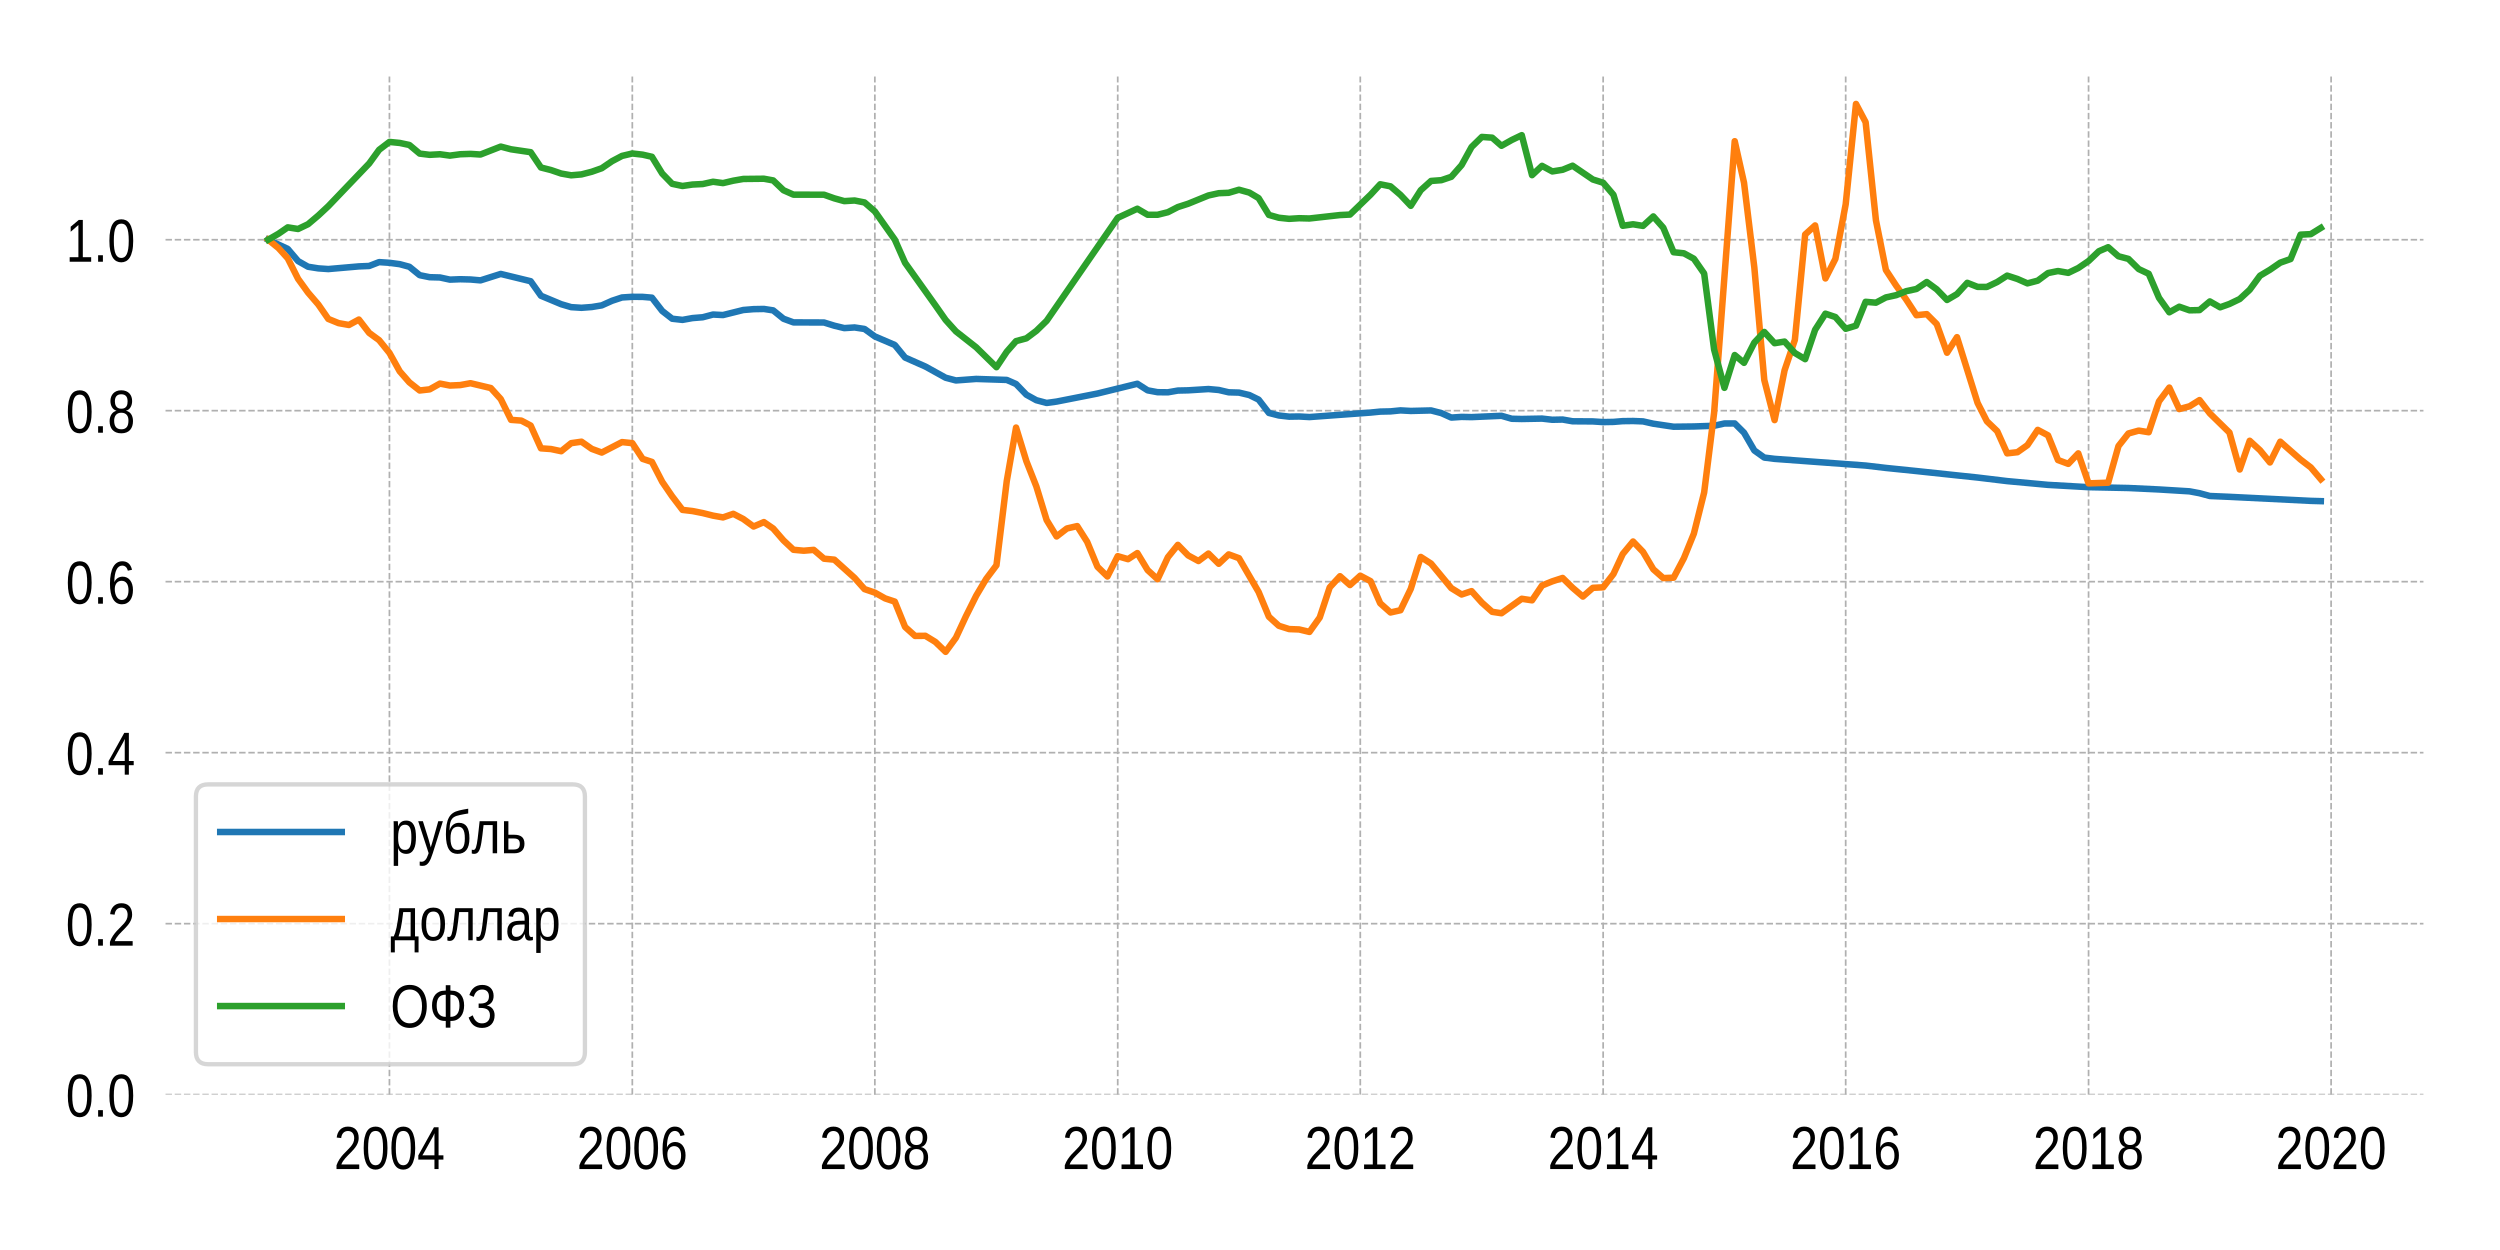 <?xml version="1.0" encoding="utf-8" standalone="no"?>
<!DOCTYPE svg PUBLIC "-//W3C//DTD SVG 1.1//EN"
  "http://www.w3.org/Graphics/SVG/1.1/DTD/svg11.dtd">
<!-- Created with matplotlib (https://matplotlib.org/) -->
<svg height="288pt" version="1.1" viewBox="0 0 576 288" width="576pt" xmlns="http://www.w3.org/2000/svg" xmlns:xlink="http://www.w3.org/1999/xlink">
 <defs>
  <style type="text/css">
*{stroke-linecap:butt;stroke-linejoin:round;}
  </style>
 </defs>
 <g id="figure_1">
  <g id="patch_1">
   <path d="M 0 288 
L 576 288 
L 576 0 
L 0 0 
z
" style="fill:#ffffff;"/>
  </g>
  <g id="axes_1">
   <g id="patch_2">
    <path d="M 38.14 252.2 
L 558.36 252.2 
L 558.36 17.64 
L 38.14 17.64 
z
" style="fill:#ffffff;"/>
   </g>
   <g id="matplotlib.axis_1">
    <g id="xtick_1">
     <g id="line2d_1">
      <path clip-path="url(#p38efaba361)" d="M 89.727 252.2 
L 89.727 17.64 
" style="fill:none;stroke:#b0b0b0;stroke-dasharray:1.48,0.64;stroke-dashoffset:0;stroke-width:0.4;"/>
     </g>
     <g id="text_1">
      <!-- 2004 -->
      <defs>
       <path d="M 4.109 0 
L 4.109 6.203 
Q 6.156 11.922 9.109 16.281 
Q 12.062 20.656 15.312 24.188 
Q 18.562 27.734 21.734 30.766 
Q 24.906 33.797 27.469 36.812 
Q 30.031 39.844 31.609 43.156 
Q 33.203 46.484 33.203 50.688 
Q 33.203 53.609 32.469 55.828 
Q 31.734 58.062 30.391 59.562 
Q 29.047 61.078 27.141 61.828 
Q 25.25 62.594 22.906 62.594 
Q 20.75 62.594 18.844 61.859 
Q 16.938 61.141 15.453 59.672 
Q 13.969 58.203 13.031 56.031 
Q 12.109 53.859 11.812 50.984 
L 4.438 51.812 
Q 4.781 55.516 6.125 58.781 
Q 7.469 62.062 9.781 64.531 
Q 12.109 67 15.359 68.406 
Q 18.609 69.828 22.906 69.828 
Q 27.094 69.828 30.391 68.609 
Q 33.688 67.391 35.938 64.984 
Q 38.188 62.594 39.406 59.078 
Q 40.625 55.562 40.625 50.984 
Q 40.625 47.516 39.594 44.391 
Q 38.578 41.266 36.859 38.422 
Q 35.156 35.594 32.906 32.953 
Q 30.672 30.328 28.219 27.828 
L 23.297 22.859 
Q 20.797 20.359 18.625 17.859 
Q 16.453 15.375 14.734 12.812 
Q 13.031 10.25 12.062 7.469 
L 41.5 7.469 
L 41.5 0 
z
" id="LiberationSansNarrow-50"/>
       <path d="M 42.391 34.422 
Q 42.391 24.516 40.844 17.75 
Q 39.312 10.984 36.641 6.812 
Q 33.984 2.641 30.391 0.828 
Q 26.812 -0.984 22.703 -0.984 
Q 18.609 -0.984 15.031 0.828 
Q 11.469 2.641 8.828 6.781 
Q 6.203 10.938 4.703 17.703 
Q 3.219 24.469 3.219 34.422 
Q 3.219 44.828 4.703 51.641 
Q 6.203 58.453 8.828 62.5 
Q 11.469 66.547 15.078 68.188 
Q 18.703 69.828 22.953 69.828 
Q 27 69.828 30.531 68.188 
Q 34.078 66.547 36.719 62.5 
Q 39.359 58.453 40.875 51.641 
Q 42.391 44.828 42.391 34.422 
z
M 35.062 34.422 
Q 35.062 42.625 34.281 48.062 
Q 33.5 53.516 31.938 56.766 
Q 30.375 60.016 28.094 61.359 
Q 25.828 62.703 22.953 62.703 
Q 19.922 62.703 17.578 61.328 
Q 15.234 59.969 13.672 56.719 
Q 12.109 53.469 11.297 48.016 
Q 10.5 42.578 10.5 34.422 
Q 10.5 26.516 11.297 21.094 
Q 12.109 15.672 13.688 12.375 
Q 15.281 9.078 17.578 7.641 
Q 19.875 6.203 22.797 6.203 
Q 25.641 6.203 27.906 7.641 
Q 30.172 9.078 31.75 12.375 
Q 33.344 15.672 34.203 21.094 
Q 35.062 26.516 35.062 34.422 
z
" id="LiberationSansNarrow-48"/>
       <path d="M 35.25 15.578 
L 35.25 0 
L 28.469 0 
L 28.469 15.578 
L 1.906 15.578 
L 1.906 22.406 
L 27.688 68.797 
L 35.25 68.797 
L 35.25 22.516 
L 43.219 22.516 
L 43.219 15.578 
z
M 28.469 58.891 
Q 28.375 58.641 28.031 57.906 
L 27.344 56.344 
L 26.562 54.594 
Q 26.125 53.656 25.781 53.078 
L 11.328 27.094 
Q 11.141 26.703 10.75 26.078 
L 9.969 24.812 
L 9.188 23.484 
Q 8.797 22.859 8.547 22.516 
L 28.469 22.516 
z
" id="LiberationSansNarrow-52"/>
      </defs>
      <g transform="translate(76.957 269.346)scale(0.14 -0.14)">
       <use xlink:href="#LiberationSansNarrow-50"/>
       <use x="45.605" xlink:href="#LiberationSansNarrow-48"/>
       <use x="91.211" xlink:href="#LiberationSansNarrow-48"/>
       <use x="136.816" xlink:href="#LiberationSansNarrow-52"/>
      </g>
     </g>
    </g>
    <g id="xtick_2">
     <g id="line2d_2">
      <path clip-path="url(#p38efaba361)" d="M 145.685 252.2 
L 145.685 17.64 
" style="fill:none;stroke:#b0b0b0;stroke-dasharray:1.48,0.64;stroke-dashoffset:0;stroke-width:0.4;"/>
     </g>
     <g id="text_2">
      <!-- 2006 -->
      <defs>
       <path d="M 42 22.516 
Q 42 17.328 40.828 13 
Q 39.656 8.688 37.359 5.578 
Q 35.062 2.484 31.641 0.75 
Q 28.219 -0.984 23.781 -0.984 
Q 18.844 -0.984 15.156 1.312 
Q 11.469 3.609 9.031 7.922 
Q 6.594 12.25 5.375 18.531 
Q 4.156 24.812 4.156 32.812 
Q 4.156 42 5.547 48.922 
Q 6.938 55.859 9.516 60.5 
Q 12.109 65.141 15.859 67.484 
Q 19.625 69.828 24.359 69.828 
Q 27.25 69.828 29.766 69.094 
Q 32.281 68.359 34.328 66.719 
Q 36.375 65.094 37.938 62.406 
Q 39.5 59.719 40.438 55.812 
L 33.547 54.297 
Q 32.422 58.734 29.953 60.719 
Q 27.484 62.703 24.266 62.703 
Q 21.297 62.703 18.891 60.984 
Q 16.5 59.281 14.812 55.875 
Q 13.141 52.484 12.234 47.359 
Q 11.328 42.234 11.328 35.406 
Q 13.281 39.844 16.844 42.156 
Q 20.406 44.484 25.047 44.484 
Q 28.906 44.484 32 42.969 
Q 35.109 41.453 37.328 38.594 
Q 39.547 35.75 40.766 31.672 
Q 42 27.594 42 22.516 
z
M 34.672 22.125 
Q 34.672 25.688 33.953 28.562 
Q 33.25 31.453 31.812 33.469 
Q 30.375 35.5 28.25 36.594 
Q 26.125 37.703 23.297 37.703 
Q 21.344 37.703 19.328 36.984 
Q 17.328 36.281 15.719 34.688 
Q 14.109 33.109 13.078 30.516 
Q 12.062 27.938 12.062 24.219 
Q 12.062 20.406 12.859 17.109 
Q 13.672 13.812 15.156 11.375 
Q 16.656 8.938 18.781 7.516 
Q 20.906 6.109 23.531 6.109 
Q 26.125 6.109 28.203 7.203 
Q 30.281 8.297 31.719 10.375 
Q 33.156 12.453 33.906 15.422 
Q 34.672 18.406 34.672 22.125 
z
" id="LiberationSansNarrow-54"/>
      </defs>
      <g transform="translate(132.915 269.346)scale(0.14 -0.14)">
       <use xlink:href="#LiberationSansNarrow-50"/>
       <use x="45.605" xlink:href="#LiberationSansNarrow-48"/>
       <use x="91.211" xlink:href="#LiberationSansNarrow-48"/>
       <use x="136.816" xlink:href="#LiberationSansNarrow-54"/>
      </g>
     </g>
    </g>
    <g id="xtick_3">
     <g id="line2d_3">
      <path clip-path="url(#p38efaba361)" d="M 201.567 252.2 
L 201.567 17.64 
" style="fill:none;stroke:#b0b0b0;stroke-dasharray:1.48,0.64;stroke-dashoffset:0;stroke-width:0.4;"/>
     </g>
     <g id="text_3">
      <!-- 2008 -->
      <defs>
       <path d="M 42.047 19.188 
Q 42.047 14.797 40.891 11.109 
Q 39.75 7.422 37.406 4.734 
Q 35.062 2.047 31.422 0.531 
Q 27.781 -0.984 22.797 -0.984 
Q 17.828 -0.984 14.203 0.531 
Q 10.594 2.047 8.219 4.703 
Q 5.859 7.375 4.703 11.062 
Q 3.562 14.75 3.562 19.094 
Q 3.562 22.859 4.516 25.781 
Q 5.469 28.719 7.031 30.828 
Q 8.594 32.953 10.609 34.25 
Q 12.641 35.547 14.797 35.984 
L 14.797 36.188 
Q 12.453 36.859 10.594 38.375 
Q 8.734 39.891 7.469 42.016 
Q 6.203 44.141 5.547 46.719 
Q 4.891 49.312 4.891 52.203 
Q 4.891 55.812 6.031 59 
Q 7.172 62.203 9.422 64.625 
Q 11.672 67.047 14.984 68.438 
Q 18.312 69.828 22.656 69.828 
Q 27.25 69.828 30.641 68.406 
Q 34.031 67 36.25 64.578 
Q 38.484 62.156 39.547 58.938 
Q 40.625 55.719 40.625 52.094 
Q 40.625 49.266 39.969 46.672 
Q 39.312 44.094 38.062 41.969 
Q 36.812 39.844 34.938 38.344 
Q 33.062 36.859 30.609 36.281 
L 30.609 36.078 
Q 33.062 35.594 35.156 34.297 
Q 37.25 33.016 38.766 30.891 
Q 40.281 28.766 41.156 25.828 
Q 42.047 22.906 42.047 19.188 
z
M 33.156 51.609 
Q 33.156 54.203 32.609 56.344 
Q 32.078 58.5 30.828 60.031 
Q 29.594 61.578 27.594 62.422 
Q 25.594 63.281 22.656 63.281 
Q 19.828 63.281 17.875 62.422 
Q 15.922 61.578 14.641 60.031 
Q 13.375 58.5 12.812 56.344 
Q 12.25 54.203 12.25 51.609 
Q 12.25 49.562 12.688 47.406 
Q 13.141 45.266 14.312 43.5 
Q 15.484 41.75 17.5 40.625 
Q 19.531 39.5 22.75 39.5 
Q 26.172 39.5 28.219 40.625 
Q 30.281 41.75 31.375 43.5 
Q 32.469 45.266 32.812 47.406 
Q 33.156 49.562 33.156 51.609 
z
M 34.578 20.016 
Q 34.578 22.516 34.016 24.828 
Q 33.453 27.156 32.078 28.938 
Q 30.719 30.719 28.422 31.812 
Q 26.125 32.906 22.656 32.906 
Q 19.484 32.906 17.266 31.812 
Q 15.047 30.719 13.672 28.906 
Q 12.312 27.094 11.672 24.719 
Q 11.031 22.359 11.031 19.828 
Q 11.031 16.656 11.672 14.031 
Q 12.312 11.422 13.703 9.547 
Q 15.094 7.672 17.375 6.641 
Q 19.672 5.609 22.906 5.609 
Q 26.172 5.609 28.422 6.641 
Q 30.672 7.672 32.031 9.547 
Q 33.406 11.422 33.984 14.078 
Q 34.578 16.75 34.578 20.016 
z
" id="LiberationSansNarrow-56"/>
      </defs>
      <g transform="translate(188.796 269.346)scale(0.14 -0.14)">
       <use xlink:href="#LiberationSansNarrow-50"/>
       <use x="45.605" xlink:href="#LiberationSansNarrow-48"/>
       <use x="91.211" xlink:href="#LiberationSansNarrow-48"/>
       <use x="136.816" xlink:href="#LiberationSansNarrow-56"/>
      </g>
     </g>
    </g>
    <g id="xtick_4">
     <g id="line2d_4">
      <path clip-path="url(#p38efaba361)" d="M 257.525 252.2 
L 257.525 17.64 
" style="fill:none;stroke:#b0b0b0;stroke-dasharray:1.48,0.64;stroke-dashoffset:0;stroke-width:0.4;"/>
     </g>
     <g id="text_4">
      <!-- 2010 -->
      <defs>
       <path d="M 6.25 0 
L 6.25 7.469 
L 20.609 7.469 
L 20.609 60.406 
L 7.906 49.312 
L 7.906 57.625 
L 21.234 68.797 
L 27.875 68.797 
L 27.875 7.469 
L 41.609 7.469 
L 41.609 0 
z
" id="LiberationSansNarrow-49"/>
      </defs>
      <g transform="translate(244.755 269.346)scale(0.14 -0.14)">
       <use xlink:href="#LiberationSansNarrow-50"/>
       <use x="45.605" xlink:href="#LiberationSansNarrow-48"/>
       <use x="91.211" xlink:href="#LiberationSansNarrow-49"/>
       <use x="136.816" xlink:href="#LiberationSansNarrow-48"/>
      </g>
     </g>
    </g>
    <g id="xtick_5">
     <g id="line2d_5">
      <path clip-path="url(#p38efaba361)" d="M 313.407 252.2 
L 313.407 17.64 
" style="fill:none;stroke:#b0b0b0;stroke-dasharray:1.48,0.64;stroke-dashoffset:0;stroke-width:0.4;"/>
     </g>
     <g id="text_5">
      <!-- 2012 -->
      <g transform="translate(300.636 269.346)scale(0.14 -0.14)">
       <use xlink:href="#LiberationSansNarrow-50"/>
       <use x="45.605" xlink:href="#LiberationSansNarrow-48"/>
       <use x="91.211" xlink:href="#LiberationSansNarrow-49"/>
       <use x="136.816" xlink:href="#LiberationSansNarrow-50"/>
      </g>
     </g>
    </g>
    <g id="xtick_6">
     <g id="line2d_6">
      <path clip-path="url(#p38efaba361)" d="M 369.365 252.2 
L 369.365 17.64 
" style="fill:none;stroke:#b0b0b0;stroke-dasharray:1.48,0.64;stroke-dashoffset:0;stroke-width:0.4;"/>
     </g>
     <g id="text_6">
      <!-- 2014 -->
      <g transform="translate(356.595 269.346)scale(0.14 -0.14)">
       <use xlink:href="#LiberationSansNarrow-50"/>
       <use x="45.605" xlink:href="#LiberationSansNarrow-48"/>
       <use x="91.211" xlink:href="#LiberationSansNarrow-49"/>
       <use x="136.816" xlink:href="#LiberationSansNarrow-52"/>
      </g>
     </g>
    </g>
    <g id="xtick_7">
     <g id="line2d_7">
      <path clip-path="url(#p38efaba361)" d="M 425.247 252.2 
L 425.247 17.64 
" style="fill:none;stroke:#b0b0b0;stroke-dasharray:1.48,0.64;stroke-dashoffset:0;stroke-width:0.4;"/>
     </g>
     <g id="text_7">
      <!-- 2016 -->
      <g transform="translate(412.476 269.346)scale(0.14 -0.14)">
       <use xlink:href="#LiberationSansNarrow-50"/>
       <use x="45.605" xlink:href="#LiberationSansNarrow-48"/>
       <use x="91.211" xlink:href="#LiberationSansNarrow-49"/>
       <use x="136.816" xlink:href="#LiberationSansNarrow-54"/>
      </g>
     </g>
    </g>
    <g id="xtick_8">
     <g id="line2d_8">
      <path clip-path="url(#p38efaba361)" d="M 481.205 252.2 
L 481.205 17.64 
" style="fill:none;stroke:#b0b0b0;stroke-dasharray:1.48,0.64;stroke-dashoffset:0;stroke-width:0.4;"/>
     </g>
     <g id="text_8">
      <!-- 2018 -->
      <g transform="translate(468.434 269.346)scale(0.14 -0.14)">
       <use xlink:href="#LiberationSansNarrow-50"/>
       <use x="45.605" xlink:href="#LiberationSansNarrow-48"/>
       <use x="91.211" xlink:href="#LiberationSansNarrow-49"/>
       <use x="136.816" xlink:href="#LiberationSansNarrow-56"/>
      </g>
     </g>
    </g>
    <g id="xtick_9">
     <g id="line2d_9">
      <path clip-path="url(#p38efaba361)" d="M 537.087 252.2 
L 537.087 17.64 
" style="fill:none;stroke:#b0b0b0;stroke-dasharray:1.48,0.64;stroke-dashoffset:0;stroke-width:0.4;"/>
     </g>
     <g id="text_9">
      <!-- 2020 -->
      <g transform="translate(524.316 269.346)scale(0.14 -0.14)">
       <use xlink:href="#LiberationSansNarrow-50"/>
       <use x="45.605" xlink:href="#LiberationSansNarrow-48"/>
       <use x="91.211" xlink:href="#LiberationSansNarrow-50"/>
       <use x="136.816" xlink:href="#LiberationSansNarrow-48"/>
      </g>
     </g>
    </g>
   </g>
   <g id="matplotlib.axis_2">
    <g id="ytick_1">
     <g id="line2d_10">
      <path clip-path="url(#p38efaba361)" d="M 38.14 252.2 
L 558.36 252.2 
" style="fill:none;stroke:#b0b0b0;stroke-dasharray:1.48,0.64;stroke-dashoffset:0;stroke-width:0.4;"/>
     </g>
     <g id="text_10">
      <!-- 0.0 -->
      <defs>
       <path d="M 7.469 0 
L 7.469 10.688 
L 15.328 10.688 
L 15.328 0 
z
" id="LiberationSansNarrow-46"/>
      </defs>
      <g transform="translate(15.178 257.273)scale(0.14 -0.14)">
       <use xlink:href="#LiberationSansNarrow-48"/>
       <use x="45.605" xlink:href="#LiberationSansNarrow-46"/>
       <use x="68.408" xlink:href="#LiberationSansNarrow-48"/>
      </g>
     </g>
    </g>
    <g id="ytick_2">
     <g id="line2d_11">
      <path clip-path="url(#p38efaba361)" d="M 38.14 212.806 
L 558.36 212.806 
" style="fill:none;stroke:#b0b0b0;stroke-dasharray:1.48,0.64;stroke-dashoffset:0;stroke-width:0.4;"/>
     </g>
     <g id="text_11">
      <!-- 0.2 -->
      <g transform="translate(15.178 217.879)scale(0.14 -0.14)">
       <use xlink:href="#LiberationSansNarrow-48"/>
       <use x="45.605" xlink:href="#LiberationSansNarrow-46"/>
       <use x="68.408" xlink:href="#LiberationSansNarrow-50"/>
      </g>
     </g>
    </g>
    <g id="ytick_3">
     <g id="line2d_12">
      <path clip-path="url(#p38efaba361)" d="M 38.14 173.412 
L 558.36 173.412 
" style="fill:none;stroke:#b0b0b0;stroke-dasharray:1.48,0.64;stroke-dashoffset:0;stroke-width:0.4;"/>
     </g>
     <g id="text_12">
      <!-- 0.4 -->
      <g transform="translate(15.178 178.485)scale(0.14 -0.14)">
       <use xlink:href="#LiberationSansNarrow-48"/>
       <use x="45.605" xlink:href="#LiberationSansNarrow-46"/>
       <use x="68.408" xlink:href="#LiberationSansNarrow-52"/>
      </g>
     </g>
    </g>
    <g id="ytick_4">
     <g id="line2d_13">
      <path clip-path="url(#p38efaba361)" d="M 38.14 134.019 
L 558.36 134.019 
" style="fill:none;stroke:#b0b0b0;stroke-dasharray:1.48,0.64;stroke-dashoffset:0;stroke-width:0.4;"/>
     </g>
     <g id="text_13">
      <!-- 0.6 -->
      <g transform="translate(15.178 139.091)scale(0.14 -0.14)">
       <use xlink:href="#LiberationSansNarrow-48"/>
       <use x="45.605" xlink:href="#LiberationSansNarrow-46"/>
       <use x="68.408" xlink:href="#LiberationSansNarrow-54"/>
      </g>
     </g>
    </g>
    <g id="ytick_5">
     <g id="line2d_14">
      <path clip-path="url(#p38efaba361)" d="M 38.14 94.625 
L 558.36 94.625 
" style="fill:none;stroke:#b0b0b0;stroke-dasharray:1.48,0.64;stroke-dashoffset:0;stroke-width:0.4;"/>
     </g>
     <g id="text_14">
      <!-- 0.8 -->
      <g transform="translate(15.178 99.698)scale(0.14 -0.14)">
       <use xlink:href="#LiberationSansNarrow-48"/>
       <use x="45.605" xlink:href="#LiberationSansNarrow-46"/>
       <use x="68.408" xlink:href="#LiberationSansNarrow-56"/>
      </g>
     </g>
    </g>
    <g id="ytick_6">
     <g id="line2d_15">
      <path clip-path="url(#p38efaba361)" d="M 38.14 55.231 
L 558.36 55.231 
" style="fill:none;stroke:#b0b0b0;stroke-dasharray:1.48,0.64;stroke-dashoffset:0;stroke-width:0.4;"/>
     </g>
     <g id="text_15">
      <!-- 1.0 -->
      <g transform="translate(15.178 60.304)scale(0.14 -0.14)">
       <use xlink:href="#LiberationSansNarrow-49"/>
       <use x="45.605" xlink:href="#LiberationSansNarrow-46"/>
       <use x="68.408" xlink:href="#LiberationSansNarrow-48"/>
      </g>
     </g>
    </g>
   </g>
   <g id="line2d_16">
    <path clip-path="url(#p38efaba361)" d="M 61.786 55.231 
L 66.303 57.359 
L 68.676 60.15 
L 70.972 61.457 
L 73.345 61.834 
L 75.642 61.991 
L 82.685 61.377 
L 85.058 61.28 
L 87.354 60.39 
L 89.727 60.548 
L 92.1 60.865 
L 94.32 61.464 
L 96.693 63.4 
L 98.99 63.867 
L 101.363 63.93 
L 103.659 64.427 
L 106.032 64.333 
L 108.405 64.396 
L 110.702 64.597 
L 115.372 63.115 
L 122.261 64.793 
L 124.634 68.142 
L 129.304 70.091 
L 131.6 70.766 
L 133.973 70.916 
L 136.346 70.736 
L 138.643 70.36 
L 141.016 69.297 
L 143.312 68.537 
L 145.685 68.385 
L 148.058 68.4 
L 150.202 68.582 
L 152.575 71.646 
L 154.871 73.436 
L 157.244 73.702 
L 159.541 73.287 
L 161.914 73.094 
L 164.287 72.469 
L 166.584 72.588 
L 171.253 71.424 
L 173.626 71.228 
L 175.999 71.183 
L 178.143 71.512 
L 180.516 73.437 
L 182.812 74.277 
L 189.855 74.306 
L 192.228 75.04 
L 194.524 75.596 
L 196.898 75.446 
L 199.194 75.796 
L 201.567 77.518 
L 206.16 79.484 
L 208.533 82.383 
L 213.203 84.446 
L 217.872 87.028 
L 220.245 87.655 
L 224.915 87.306 
L 231.958 87.537 
L 234.101 88.475 
L 236.474 90.94 
L 238.77 92.208 
L 241.144 92.84 
L 243.44 92.524 
L 252.856 90.67 
L 262.042 88.416 
L 264.415 89.934 
L 266.711 90.363 
L 269.084 90.389 
L 271.381 89.986 
L 273.754 89.932 
L 278.423 89.636 
L 280.797 89.851 
L 283.093 90.388 
L 285.466 90.455 
L 287.839 91.017 
L 289.983 92.066 
L 292.356 95.142 
L 294.652 95.726 
L 297.025 95.998 
L 299.322 95.959 
L 301.695 96.089 
L 315.78 95.056 
L 318 94.834 
L 320.373 94.782 
L 322.67 94.552 
L 325.043 94.682 
L 329.712 94.565 
L 332.085 95.177 
L 334.382 96.211 
L 336.755 96.051 
L 339.051 96.102 
L 345.941 95.799 
L 348.314 96.483 
L 350.61 96.535 
L 355.28 96.445 
L 357.653 96.715 
L 360.026 96.664 
L 362.323 97.063 
L 366.992 97.096 
L 369.365 97.25 
L 371.738 97.206 
L 373.882 97.031 
L 376.255 97 
L 378.551 97.089 
L 380.924 97.622 
L 385.594 98.317 
L 390.263 98.258 
L 394.933 98.096 
L 397.306 97.57 
L 399.679 97.558 
L 401.822 99.689 
L 404.196 103.786 
L 406.492 105.426 
L 408.865 105.72 
L 429.84 107.264 
L 434.509 107.811 
L 441.552 108.531 
L 450.891 109.525 
L 455.637 110.024 
L 462.45 110.846 
L 471.866 111.714 
L 481.205 112.244 
L 490.391 112.436 
L 497.434 112.773 
L 504.476 113.205 
L 506.773 113.637 
L 509.146 114.277 
L 513.662 114.468 
L 532.417 115.401 
L 534.714 115.465 
L 534.714 115.465 
" style="fill:none;stroke:#1f77b4;stroke-linecap:square;stroke-width:1.5;"/>
   </g>
   <g id="line2d_17">
    <path clip-path="url(#p38efaba361)" d="M 61.786 55.231 
L 64.159 57.151 
L 66.303 59.521 
L 68.676 64.244 
L 70.972 67.411 
L 73.345 70.164 
L 75.642 73.483 
L 78.015 74.451 
L 80.388 74.874 
L 82.685 73.627 
L 85.058 76.698 
L 87.354 78.379 
L 89.727 81.307 
L 92.1 85.563 
L 94.32 88.096 
L 96.693 89.968 
L 98.99 89.709 
L 101.363 88.379 
L 103.659 88.828 
L 106.032 88.724 
L 108.405 88.291 
L 113.075 89.405 
L 115.372 91.94 
L 117.745 96.735 
L 120.118 96.908 
L 122.261 98.043 
L 124.634 103.296 
L 126.931 103.457 
L 129.304 103.96 
L 131.6 102.102 
L 133.973 101.767 
L 136.346 103.425 
L 138.643 104.269 
L 143.312 101.859 
L 145.685 102.101 
L 148.058 105.721 
L 150.202 106.425 
L 152.575 111.012 
L 154.871 114.363 
L 157.244 117.477 
L 159.541 117.745 
L 161.914 118.213 
L 164.287 118.804 
L 166.584 119.212 
L 168.957 118.386 
L 171.253 119.58 
L 173.626 121.309 
L 175.999 120.292 
L 178.143 121.77 
L 180.516 124.505 
L 182.812 126.668 
L 185.185 126.885 
L 187.482 126.69 
L 189.855 128.722 
L 192.228 128.947 
L 196.898 133.152 
L 199.194 135.735 
L 201.567 136.54 
L 203.94 137.873 
L 206.16 138.613 
L 208.533 144.453 
L 210.83 146.517 
L 213.203 146.49 
L 215.499 147.891 
L 217.872 150.18 
L 220.245 146.931 
L 222.542 142.002 
L 224.915 137.248 
L 227.211 133.39 
L 229.584 130.232 
L 231.958 110.822 
L 234.101 98.514 
L 236.474 106.247 
L 238.77 112.068 
L 241.144 119.821 
L 243.44 123.597 
L 245.813 121.763 
L 248.186 121.212 
L 250.483 124.835 
L 252.856 130.582 
L 255.152 132.819 
L 257.525 128.142 
L 259.898 128.834 
L 262.042 127.427 
L 264.415 131.35 
L 266.711 133.452 
L 269.084 128.379 
L 271.381 125.537 
L 273.754 127.969 
L 276.127 129.261 
L 278.423 127.543 
L 280.797 129.893 
L 283.093 127.733 
L 285.466 128.608 
L 289.983 136.39 
L 292.356 142.099 
L 294.652 144.188 
L 297.025 144.94 
L 299.322 145.024 
L 301.695 145.597 
L 304.068 142.271 
L 306.364 135.332 
L 308.737 132.761 
L 311.034 134.797 
L 313.407 132.64 
L 315.78 133.899 
L 318 138.999 
L 320.373 141.114 
L 322.67 140.599 
L 325.043 135.671 
L 327.339 128.322 
L 329.712 129.85 
L 334.382 135.509 
L 336.755 136.97 
L 339.051 136.2 
L 341.424 138.847 
L 343.797 140.965 
L 345.941 141.291 
L 350.61 137.957 
L 352.983 138.315 
L 355.28 134.906 
L 357.653 133.94 
L 360.026 133.163 
L 362.323 135.422 
L 364.696 137.448 
L 366.992 135.436 
L 369.365 135.317 
L 371.738 132.249 
L 373.882 127.642 
L 376.255 124.766 
L 378.551 127.153 
L 380.924 131.163 
L 383.221 133.19 
L 385.594 133.102 
L 387.967 128.61 
L 390.263 122.952 
L 392.636 113.471 
L 394.933 95.083 
L 399.679 32.535 
L 401.822 42.098 
L 404.196 61.617 
L 406.492 87.549 
L 408.865 96.792 
L 411.162 85.327 
L 413.535 78.311 
L 415.908 54.024 
L 418.204 51.943 
L 420.577 64.15 
L 422.874 59.637 
L 425.247 47.061 
L 427.62 23.951 
L 429.84 28.154 
L 432.213 50.742 
L 434.509 62.203 
L 436.882 65.815 
L 439.179 68.991 
L 441.552 72.623 
L 443.925 72.377 
L 446.222 74.673 
L 448.595 81.269 
L 450.891 77.686 
L 455.637 92.838 
L 457.781 97.062 
L 460.154 99.335 
L 462.45 104.452 
L 464.823 104.186 
L 467.12 102.562 
L 469.493 99.045 
L 471.866 100.306 
L 474.162 105.994 
L 476.535 106.874 
L 478.832 104.458 
L 481.205 111.369 
L 485.721 111.211 
L 488.095 102.775 
L 490.391 99.87 
L 492.764 99.212 
L 495.061 99.586 
L 497.434 92.471 
L 499.807 89.3 
L 502.103 94.252 
L 504.476 93.613 
L 506.773 92.18 
L 509.146 95.245 
L 513.662 99.657 
L 516.035 108.171 
L 518.332 101.557 
L 520.705 103.735 
L 523.001 106.547 
L 525.375 101.767 
L 530.044 105.881 
L 532.417 107.705 
L 534.714 110.411 
L 534.714 110.411 
" style="fill:none;stroke:#ff7f0e;stroke-linecap:square;stroke-width:1.5;"/>
   </g>
   <g id="line2d_18">
    <path clip-path="url(#p38efaba361)" d="M 61.786 55.231 
L 64.159 53.858 
L 66.303 52.38 
L 68.676 52.758 
L 70.972 51.661 
L 73.345 49.651 
L 75.642 47.506 
L 85.058 37.667 
L 87.354 34.512 
L 89.727 32.699 
L 92.1 32.935 
L 94.32 33.403 
L 96.693 35.389 
L 98.99 35.672 
L 101.363 35.541 
L 103.659 35.855 
L 106.032 35.54 
L 108.405 35.456 
L 110.702 35.601 
L 115.372 33.776 
L 117.745 34.399 
L 122.261 35.064 
L 124.634 38.593 
L 126.931 39.176 
L 129.304 39.986 
L 131.6 40.391 
L 133.973 40.183 
L 136.346 39.57 
L 138.643 38.76 
L 141.016 37.139 
L 143.312 35.922 
L 145.685 35.362 
L 148.058 35.632 
L 150.202 36.122 
L 152.575 39.987 
L 154.871 42.355 
L 157.244 42.85 
L 159.541 42.519 
L 161.914 42.402 
L 164.287 41.874 
L 166.584 42.187 
L 168.957 41.628 
L 171.253 41.231 
L 175.999 41.179 
L 178.143 41.571 
L 180.516 43.83 
L 182.812 44.85 
L 189.855 44.861 
L 192.228 45.7 
L 194.524 46.339 
L 196.898 46.196 
L 199.194 46.644 
L 201.567 48.712 
L 206.16 55.202 
L 208.533 60.555 
L 215.499 70.324 
L 217.872 73.712 
L 220.245 76.348 
L 224.915 80.019 
L 229.584 84.598 
L 231.958 81.037 
L 234.101 78.594 
L 236.474 77.953 
L 238.77 76.234 
L 241.144 73.921 
L 257.525 50.186 
L 262.042 48.091 
L 264.415 49.481 
L 266.711 49.481 
L 269.084 48.892 
L 271.381 47.708 
L 273.754 46.942 
L 278.423 45.037 
L 280.797 44.514 
L 283.093 44.418 
L 285.466 43.715 
L 287.839 44.37 
L 289.983 45.643 
L 292.356 49.518 
L 294.652 50.169 
L 297.025 50.422 
L 299.322 50.277 
L 301.695 50.338 
L 308.737 49.548 
L 311.034 49.437 
L 315.78 44.856 
L 318 42.455 
L 320.373 42.933 
L 322.67 44.905 
L 325.043 47.42 
L 327.339 43.826 
L 329.712 41.69 
L 332.085 41.513 
L 334.382 40.735 
L 336.755 38.035 
L 339.051 33.869 
L 341.424 31.55 
L 343.797 31.718 
L 345.941 33.588 
L 348.314 32.251 
L 350.61 31.144 
L 352.983 40.356 
L 355.28 38.213 
L 357.653 39.498 
L 360.026 39.117 
L 362.323 38.177 
L 366.992 41.355 
L 369.365 42.099 
L 371.738 44.878 
L 373.882 52.016 
L 376.255 51.673 
L 378.551 52.045 
L 380.924 49.865 
L 383.221 52.465 
L 385.594 58.114 
L 387.967 58.357 
L 390.263 59.609 
L 392.636 63.014 
L 394.933 80.534 
L 397.306 89.356 
L 399.679 81.804 
L 401.822 83.595 
L 404.196 78.934 
L 406.492 76.485 
L 408.865 79.072 
L 411.162 78.701 
L 413.535 81.33 
L 415.908 82.75 
L 418.204 75.979 
L 420.577 72.273 
L 422.874 73.042 
L 425.247 75.755 
L 427.62 75.032 
L 429.84 69.537 
L 432.213 69.739 
L 434.509 68.527 
L 436.882 68.006 
L 439.179 67.093 
L 441.552 66.58 
L 443.925 64.974 
L 446.222 66.661 
L 448.595 69.111 
L 450.891 67.758 
L 453.264 65.164 
L 455.637 66.098 
L 457.781 66.109 
L 460.154 64.977 
L 462.45 63.502 
L 464.823 64.275 
L 467.12 65.286 
L 469.493 64.665 
L 471.866 62.91 
L 474.162 62.447 
L 476.535 62.864 
L 478.832 61.755 
L 481.205 60.142 
L 483.578 57.885 
L 485.721 56.958 
L 488.095 59.046 
L 490.391 59.648 
L 492.764 61.995 
L 495.061 63.077 
L 497.434 68.618 
L 499.807 71.951 
L 502.103 70.667 
L 504.476 71.499 
L 506.773 71.446 
L 509.146 69.449 
L 511.519 70.805 
L 513.662 70.034 
L 516.035 68.892 
L 518.332 66.761 
L 520.705 63.523 
L 523.001 62.152 
L 525.375 60.519 
L 527.748 59.684 
L 530.044 54.066 
L 532.417 53.941 
L 534.714 52.515 
L 534.714 52.515 
" style="fill:none;stroke:#2ca02c;stroke-linecap:square;stroke-width:1.5;"/>
   </g>
   <g id="legend_1">
    <g id="patch_3">
     <path d="M 47.94 245.2 
L 131.966 245.2 
Q 134.766 245.2 134.766 242.4 
L 134.766 183.526 
Q 134.766 180.726 131.966 180.726 
L 47.94 180.726 
Q 45.14 180.726 45.14 183.526 
L 45.14 242.4 
Q 45.14 245.2 47.94 245.2 
z
" style="fill:#ffffff;opacity:0.8;stroke:#cccccc;stroke-linejoin:miter;"/>
    </g>
    <g id="line2d_19">
     <path d="M 50.74 191.694 
L 78.74 191.694 
" style="fill:none;stroke:#1f77b4;stroke-linecap:square;stroke-width:1.5;"/>
    </g>
    <g id="line2d_20"/>
    <g id="text_16">
     <!-- рубль -->
     <defs>
      <path d="M 42.141 26.656 
Q 42.141 20.656 41.359 15.578 
Q 40.578 10.5 38.688 6.828 
Q 36.812 3.172 33.766 1.094 
Q 30.719 -0.984 26.219 -0.984 
Q 21.578 -0.984 18.078 1.172 
Q 14.594 3.328 12.797 8.203 
L 12.547 8.203 
Q 12.594 8.109 12.609 7.328 
Q 12.641 6.547 12.672 5.375 
Q 12.703 4.203 12.719 2.75 
Q 12.75 1.312 12.75 -0.094 
L 12.75 -20.75 
L 5.516 -20.75 
L 5.516 42.047 
Q 5.516 43.953 5.484 45.703 
Q 5.469 47.469 5.438 48.906 
Q 5.422 50.344 5.375 51.359 
Q 5.328 52.391 5.281 52.828 
L 12.25 52.828 
Q 12.312 52.688 12.359 51.812 
L 12.5 49.703 
Q 12.547 48.438 12.594 47.016 
Q 12.641 45.609 12.641 44.344 
L 12.797 44.344 
Q 13.766 46.875 15.062 48.656 
Q 16.359 50.438 18.016 51.578 
Q 19.672 52.734 21.672 53.25 
Q 23.688 53.766 26.219 53.766 
Q 30.719 53.766 33.766 51.812 
Q 36.812 49.859 38.688 46.312 
Q 40.578 42.781 41.359 37.766 
Q 42.141 32.766 42.141 26.656 
z
M 34.578 26.469 
Q 34.578 31.344 34.109 35.156 
Q 33.641 38.969 32.438 41.594 
Q 31.25 44.234 29.297 45.594 
Q 27.344 46.969 24.359 46.969 
Q 21.969 46.969 19.844 46.141 
Q 17.719 45.312 16.125 42.969 
Q 14.547 40.625 13.641 36.5 
Q 12.75 32.375 12.75 25.781 
Q 12.75 20.172 13.5 16.281 
Q 14.266 12.406 15.719 10.016 
Q 17.188 7.625 19.328 6.562 
Q 21.484 5.516 24.312 5.516 
Q 27.344 5.516 29.297 6.922 
Q 31.25 8.344 32.438 11.031 
Q 33.641 13.719 34.109 17.594 
Q 34.578 21.484 34.578 26.469 
z
" id="LiberationSansNarrow-1088"/>
      <path d="M 24.172 0 
Q 22.656 -4.781 21.062 -8.609 
Q 19.484 -12.453 17.531 -15.156 
Q 15.578 -17.875 13.188 -19.312 
Q 10.797 -20.75 7.672 -20.75 
Q 6.297 -20.75 5.125 -20.656 
Q 3.953 -20.562 2.688 -20.219 
L 2.688 -13.625 
Q 3.469 -13.766 4.422 -13.844 
Q 5.375 -13.922 6.062 -13.922 
Q 9.234 -13.922 11.938 -11.031 
Q 14.656 -8.156 16.703 -1.859 
L 17.391 0.25 
L 0.203 52.828 
L 7.906 52.828 
L 17.047 23.641 
Q 17.047 23.641 18.062 20.125 
L 19.281 15.719 
Q 19.922 13.531 20.375 11.766 
Q 20.844 10.016 20.953 9.578 
Q 21.047 10.109 21.484 11.719 
L 22.562 15.234 
L 23.734 19.188 
Q 24.359 21.188 24.75 22.656 
L 33.25 52.828 
L 40.875 52.828 
z
" id="LiberationSansNarrow-1091"/>
      <path d="M 35.938 24.516 
Q 35.938 30.078 35.156 33.766 
Q 34.375 37.453 32.938 39.672 
Q 31.5 41.891 29.391 42.797 
Q 27.297 43.703 24.703 43.703 
Q 21.922 43.703 19.656 42.75 
Q 17.391 41.797 15.766 39.547 
Q 14.156 37.312 13.25 33.641 
Q 12.359 29.984 12.359 24.516 
Q 12.359 18.953 13.25 15.281 
Q 14.156 11.625 15.688 9.453 
Q 17.234 7.281 19.328 6.391 
Q 21.438 5.516 23.922 5.516 
Q 26.703 5.516 28.922 6.391 
Q 31.156 7.281 32.719 9.422 
Q 34.281 11.578 35.109 15.266 
Q 35.938 18.953 35.938 24.516 
z
M 26.219 50.141 
Q 35.109 50.141 39.297 43.766 
Q 43.5 37.406 43.5 24.609 
Q 43.5 11.672 38.5 5.344 
Q 33.5 -0.984 23.969 -0.984 
Q 19.438 -0.984 15.891 0.719 
Q 12.359 2.438 9.891 6.25 
Q 7.422 10.062 6.094 16.156 
Q 4.781 22.266 4.781 31.062 
Q 4.781 40.438 5.953 47.219 
Q 7.125 54 9.688 58.703 
Q 12.25 63.422 16.375 66.234 
Q 20.516 69.047 26.375 70.406 
Q 28.656 70.953 30.656 71.359 
Q 32.672 71.781 34.469 72.125 
L 38.031 72.75 
L 41.5 73.344 
L 41.5 65.484 
Q 38.031 64.938 34.812 64.375 
Q 31.594 63.812 27.938 62.984 
Q 24.812 62.312 22.344 61.5 
Q 19.875 60.688 17.984 59.469 
Q 16.109 58.25 14.766 56.469 
Q 13.422 54.688 12.547 52.047 
Q 11.672 49.422 11.203 45.781 
Q 10.75 42.141 10.641 37.203 
Q 11.422 39.891 12.766 42.25 
Q 14.109 44.625 16.031 46.375 
Q 17.969 48.141 20.484 49.141 
Q 23 50.141 26.219 50.141 
z
" id="LiberationSansNarrow-1073"/>
      <path d="M 34.859 0 
L 34.859 46.438 
L 19.875 46.438 
Q 18.891 37.453 18.031 30.438 
Q 17.188 23.438 16.312 18.156 
Q 15.438 12.891 14.406 9.25 
Q 13.375 5.609 11.953 3.344 
Q 10.547 1.078 8.656 0.047 
Q 6.781 -0.984 4.203 -0.984 
Q 3.031 -0.984 2.078 -0.781 
Q 1.125 -0.594 0.438 -0.344 
L 0.438 5.953 
Q 0.875 5.766 1.625 5.641 
Q 2.391 5.516 3.172 5.516 
Q 4.594 5.516 5.594 6.531 
Q 6.594 7.562 7.391 9.859 
Q 8.203 12.156 8.859 15.797 
Q 9.516 19.438 10.203 24.703 
Q 10.891 29.984 11.625 36.922 
L 13.375 52.828 
L 42.141 52.828 
L 42.141 0 
z
" id="LiberationSansNarrow-1083"/>
      <path d="M 22.75 30.469 
Q 30.953 30.469 35.156 26.875 
Q 39.359 23.297 39.359 15.531 
Q 39.359 11.922 38.297 9.031 
Q 37.25 6.156 35.172 4.156 
Q 33.109 2.156 30 1.078 
Q 26.906 0 22.797 0 
L 5.672 0 
L 5.672 52.828 
L 12.891 52.828 
L 12.891 30.469 
z
M 12.891 6.203 
L 21.688 6.203 
Q 24.469 6.203 26.391 6.812 
Q 28.328 7.422 29.5 8.609 
Q 30.672 9.812 31.172 11.547 
Q 31.688 13.281 31.688 15.531 
Q 31.688 20.125 29.359 22.234 
Q 27.047 24.359 21.734 24.359 
L 12.891 24.359 
z
" id="LiberationSansNarrow-1100"/>
     </defs>
     <g transform="translate(89.94 196.594)scale(0.14 -0.14)">
      <use xlink:href="#LiberationSansNarrow-1088"/>
      <use x="45.59" xlink:href="#LiberationSansNarrow-1091"/>
      <use x="86.621" xlink:href="#LiberationSansNarrow-1073"/>
      <use x="133.531" xlink:href="#LiberationSansNarrow-1083"/>
      <use x="181.334" xlink:href="#LiberationSansNarrow-1100"/>
     </g>
    </g>
    <g id="line2d_21">
     <path d="M 50.74 211.744 
L 78.74 211.744 
" style="fill:none;stroke:#ff7f0e;stroke-linecap:square;stroke-width:1.5;"/>
    </g>
    <g id="line2d_22"/>
    <g id="text_17">
     <!-- доллар -->
     <defs>
      <path d="M 33.344 46.438 
L 21.141 46.438 
Q 20.172 37.797 19.188 31.375 
Q 18.219 24.953 17.234 20.219 
Q 16.266 15.484 15.312 12.156 
Q 14.359 8.844 13.484 6.391 
L 33.344 6.391 
z
M 46.391 -19.922 
L 39.891 -19.922 
L 39.891 0 
L 7.328 0 
L 7.328 -19.922 
L 0.781 -19.922 
L 0.781 6.391 
L 5.562 6.391 
Q 6.781 8.844 7.922 12.328 
Q 9.078 15.828 10.219 21.188 
Q 11.375 26.562 12.516 34.25 
Q 13.672 41.938 14.797 52.828 
L 40.578 52.828 
L 40.578 6.391 
L 46.391 6.391 
z
" id="LiberationSansNarrow-1076"/>
      <path d="M 42.141 26.469 
Q 42.141 12.594 37.125 5.797 
Q 32.125 -0.984 22.609 -0.984 
Q 18.062 -0.984 14.516 0.672 
Q 10.984 2.344 8.516 5.766 
Q 6.062 9.188 4.766 14.328 
Q 3.469 19.484 3.469 26.469 
Q 3.469 53.812 22.859 53.812 
Q 27.875 53.812 31.562 52.094 
Q 35.25 50.391 37.594 46.969 
Q 39.938 43.562 41.031 38.422 
Q 42.141 33.297 42.141 26.469 
z
M 34.578 26.469 
Q 34.578 32.625 33.812 36.625 
Q 33.062 40.625 31.547 43.016 
Q 30.031 45.406 27.859 46.359 
Q 25.688 47.312 23 47.312 
Q 20.219 47.312 17.984 46.312 
Q 15.766 45.312 14.203 42.891 
Q 12.641 40.484 11.828 36.469 
Q 11.031 32.469 11.031 26.469 
Q 11.031 20.312 11.906 16.281 
Q 12.797 12.25 14.328 9.859 
Q 15.875 7.469 17.969 6.484 
Q 20.062 5.516 22.562 5.516 
Q 25.344 5.516 27.562 6.469 
Q 29.781 7.422 31.344 9.812 
Q 32.906 12.203 33.734 16.25 
Q 34.578 20.312 34.578 26.469 
z
" id="LiberationSansNarrow-1086"/>
      <path d="M 16.547 -0.984 
Q 10.016 -0.984 6.734 3.219 
Q 3.469 7.422 3.469 14.75 
Q 3.469 19.969 5.094 23.312 
Q 6.734 26.656 9.344 28.562 
Q 11.969 30.469 15.328 31.203 
Q 18.703 31.938 22.172 32.031 
L 31.938 32.234 
L 31.938 35.109 
Q 31.938 38.375 31.375 40.672 
Q 30.812 42.969 29.641 44.375 
Q 28.469 45.797 26.734 46.453 
Q 25 47.125 22.609 47.125 
Q 20.516 47.125 18.844 46.75 
Q 17.188 46.391 15.938 45.438 
Q 14.703 44.484 13.938 42.844 
Q 13.188 41.219 12.938 38.719 
L 5.422 39.547 
Q 5.812 42.672 6.938 45.281 
Q 8.062 47.906 10.109 49.797 
Q 12.156 51.703 15.25 52.75 
Q 18.359 53.812 22.797 53.812 
Q 30.953 53.812 35.078 49.234 
Q 39.203 44.672 39.203 36.031 
L 39.203 13.281 
Q 39.203 9.375 40.031 7.391 
Q 40.875 5.422 43.266 5.422 
Q 43.844 5.422 44.453 5.516 
Q 45.062 5.609 45.609 5.766 
L 45.609 0.297 
Q 44.234 -0.094 42.891 -0.281 
Q 41.547 -0.484 40.047 -0.484 
Q 37.984 -0.484 36.516 0.172 
Q 35.062 0.828 34.156 2.172 
Q 33.25 3.516 32.766 5.484 
Q 32.281 7.469 32.125 10.109 
L 31.938 10.109 
Q 30.766 7.562 29.375 5.516 
Q 27.984 3.469 26.141 2.031 
Q 24.312 0.594 21.938 -0.188 
Q 19.578 -0.984 16.547 -0.984 
z
M 18.219 5.609 
Q 21.688 5.609 24.25 7.141 
Q 26.812 8.688 28.516 11.078 
Q 30.219 13.484 31.078 16.312 
Q 31.938 19.141 31.938 21.734 
L 31.938 26.078 
L 24.031 25.875 
Q 21.391 25.828 19 25.406 
Q 16.609 25 14.812 23.781 
Q 13.031 22.562 11.953 20.359 
Q 10.891 18.172 10.891 14.594 
Q 10.891 10.297 12.797 7.953 
Q 14.703 5.609 18.219 5.609 
z
" id="LiberationSansNarrow-1072"/>
     </defs>
     <g transform="translate(89.94 216.644)scale(0.14 -0.14)">
      <use xlink:href="#LiberationSansNarrow-1076"/>
      <use x="47.803" xlink:href="#LiberationSansNarrow-1086"/>
      <use x="93.377" xlink:href="#LiberationSansNarrow-1083"/>
      <use x="141.18" xlink:href="#LiberationSansNarrow-1083"/>
      <use x="188.982" xlink:href="#LiberationSansNarrow-1072"/>
      <use x="234.588" xlink:href="#LiberationSansNarrow-1088"/>
     </g>
    </g>
    <g id="line2d_23">
     <path d="M 50.74 231.795 
L 78.74 231.795 
" style="fill:none;stroke:#2ca02c;stroke-linecap:square;stroke-width:1.5;"/>
    </g>
    <g id="line2d_24"/>
    <g id="text_18">
     <!-- ОФЗ -->
     <defs>
      <path d="M 59.906 34.719 
Q 59.906 26.656 58 20.062 
Q 56.109 13.484 52.484 8.797 
Q 48.875 4.109 43.672 1.562 
Q 38.484 -0.984 31.844 -0.984 
Q 24.859 -0.984 19.625 1.672 
Q 14.406 4.344 10.906 9.109 
Q 7.422 13.875 5.656 20.406 
Q 3.906 26.953 3.906 34.719 
Q 3.906 42.781 5.734 49.266 
Q 7.562 55.766 11.125 60.328 
Q 14.703 64.891 19.922 67.359 
Q 25.141 69.828 31.938 69.828 
Q 38.672 69.828 43.891 67.328 
Q 49.125 64.844 52.656 60.25 
Q 56.203 55.672 58.047 49.172 
Q 59.906 42.672 59.906 34.719 
z
M 52.094 34.719 
Q 52.094 40.922 50.781 46 
Q 49.469 51.078 46.922 54.688 
Q 44.391 58.297 40.625 60.25 
Q 36.859 62.203 31.938 62.203 
Q 26.906 62.203 23.094 60.25 
Q 19.281 58.297 16.719 54.688 
Q 14.156 51.078 12.906 46 
Q 11.672 40.922 11.672 34.719 
Q 11.672 28.516 12.969 23.359 
Q 14.266 18.219 16.797 14.484 
Q 19.344 10.75 23.125 8.672 
Q 26.906 6.594 31.844 6.594 
Q 37.109 6.594 40.938 8.688 
Q 44.781 10.797 47.234 14.531 
Q 49.703 18.266 50.891 23.438 
Q 52.094 28.609 52.094 34.719 
z
" id="LiberationSansNarrow-1054"/>
      <path d="M 57.562 35.938 
Q 57.562 30.812 56.297 26.219 
Q 55.031 21.625 52.391 18.141 
Q 49.75 14.656 45.812 12.594 
Q 41.891 10.547 36.578 10.547 
L 34.969 10.547 
L 34.969 -0.531 
L 27.344 -0.531 
L 27.344 10.547 
L 25.734 10.547 
Q 20.406 10.547 16.469 12.594 
Q 12.547 14.656 9.906 18.141 
Q 7.281 21.625 6 26.219 
Q 4.734 30.812 4.734 35.938 
Q 4.734 41.453 6.078 45.969 
Q 7.422 50.484 10.078 53.688 
Q 12.75 56.891 16.75 58.641 
Q 20.75 60.406 26.172 60.406 
L 27.344 60.406 
L 27.344 69.281 
L 34.969 69.281 
L 34.969 60.406 
L 36.078 60.406 
Q 41.5 60.406 45.531 58.641 
Q 49.562 56.891 52.219 53.688 
Q 54.891 50.484 56.219 45.969 
Q 57.562 41.453 57.562 35.938 
z
M 49.906 35.75 
Q 49.906 44.875 46.188 49.266 
Q 42.484 53.656 35.156 53.656 
L 34.969 53.656 
L 34.969 17.234 
L 35.5 17.234 
Q 39.156 17.234 41.891 18.531 
Q 44.625 19.828 46.406 22.219 
Q 48.188 24.609 49.047 28.031 
Q 49.906 31.453 49.906 35.75 
z
M 12.406 35.75 
Q 12.406 31.453 13.25 28.031 
Q 14.109 24.609 15.891 22.219 
Q 17.672 19.828 20.406 18.531 
Q 23.141 17.234 26.812 17.234 
L 27.344 17.234 
L 27.344 53.656 
L 26.953 53.656 
Q 19.672 53.656 16.031 49.266 
Q 12.406 44.875 12.406 35.75 
z
" id="LiberationSansNarrow-1060"/>
      <path d="M 24.859 -0.984 
Q 20.125 -0.984 16.609 0.234 
Q 13.094 1.469 10.469 3.688 
Q 7.859 5.906 5.984 9.031 
Q 4.109 12.156 2.688 16.016 
L 9.281 19.781 
Q 10.25 17.094 11.562 14.703 
Q 12.891 12.312 14.719 10.469 
Q 16.547 8.641 18.969 7.562 
Q 21.391 6.5 24.562 6.5 
Q 27.641 6.5 30.078 7.391 
Q 32.516 8.297 34.219 9.984 
Q 35.938 11.672 36.844 14.109 
Q 37.75 16.547 37.75 19.672 
Q 37.75 26.172 33.906 29.047 
Q 30.078 31.938 21.969 31.938 
L 19.141 31.938 
L 19.141 39.156 
L 21.969 39.156 
Q 29.203 39.156 32.672 42.062 
Q 36.141 44.969 36.141 50.984 
Q 36.141 53.656 35.359 55.75 
Q 34.578 57.859 33.125 59.297 
Q 31.688 60.75 29.609 61.469 
Q 27.547 62.203 24.953 62.203 
Q 21.875 62.203 19.578 61.219 
Q 17.281 60.25 15.625 58.594 
Q 13.969 56.938 12.844 54.734 
Q 11.719 52.547 10.984 50.141 
L 3.859 53.125 
Q 5.172 57.125 7.078 60.219 
Q 8.984 63.328 11.641 65.453 
Q 14.312 67.578 17.656 68.672 
Q 21 69.781 25.203 69.781 
Q 29.547 69.781 32.984 68.484 
Q 36.422 67.188 38.812 64.844 
Q 41.219 62.5 42.5 59.172 
Q 43.797 55.859 43.797 51.812 
Q 43.797 48.484 42.984 45.875 
Q 42.188 43.266 40.719 41.312 
Q 39.266 39.359 37.188 38.016 
Q 35.109 36.672 32.562 35.938 
Q 35.25 35.453 37.594 34.234 
Q 39.938 33.016 41.672 31 
Q 43.406 29 44.422 26.188 
Q 45.453 23.391 45.453 19.828 
Q 45.453 15.188 44.078 11.375 
Q 42.719 7.562 40.062 4.797 
Q 37.406 2.047 33.562 0.531 
Q 29.734 -0.984 24.859 -0.984 
z
" id="LiberationSansNarrow-1047"/>
     </defs>
     <g transform="translate(89.94 236.695)scale(0.14 -0.14)">
      <use xlink:href="#LiberationSansNarrow-1054"/>
      <use x="63.818" xlink:href="#LiberationSansNarrow-1060"/>
      <use x="126.123" xlink:href="#LiberationSansNarrow-1047"/>
     </g>
    </g>
   </g>
  </g>
 </g>
 <defs>
  <clipPath id="p38efaba361">
   <rect height="234.56" width="520.22" x="38.14" y="17.64"/>
  </clipPath>
 </defs>
</svg>
